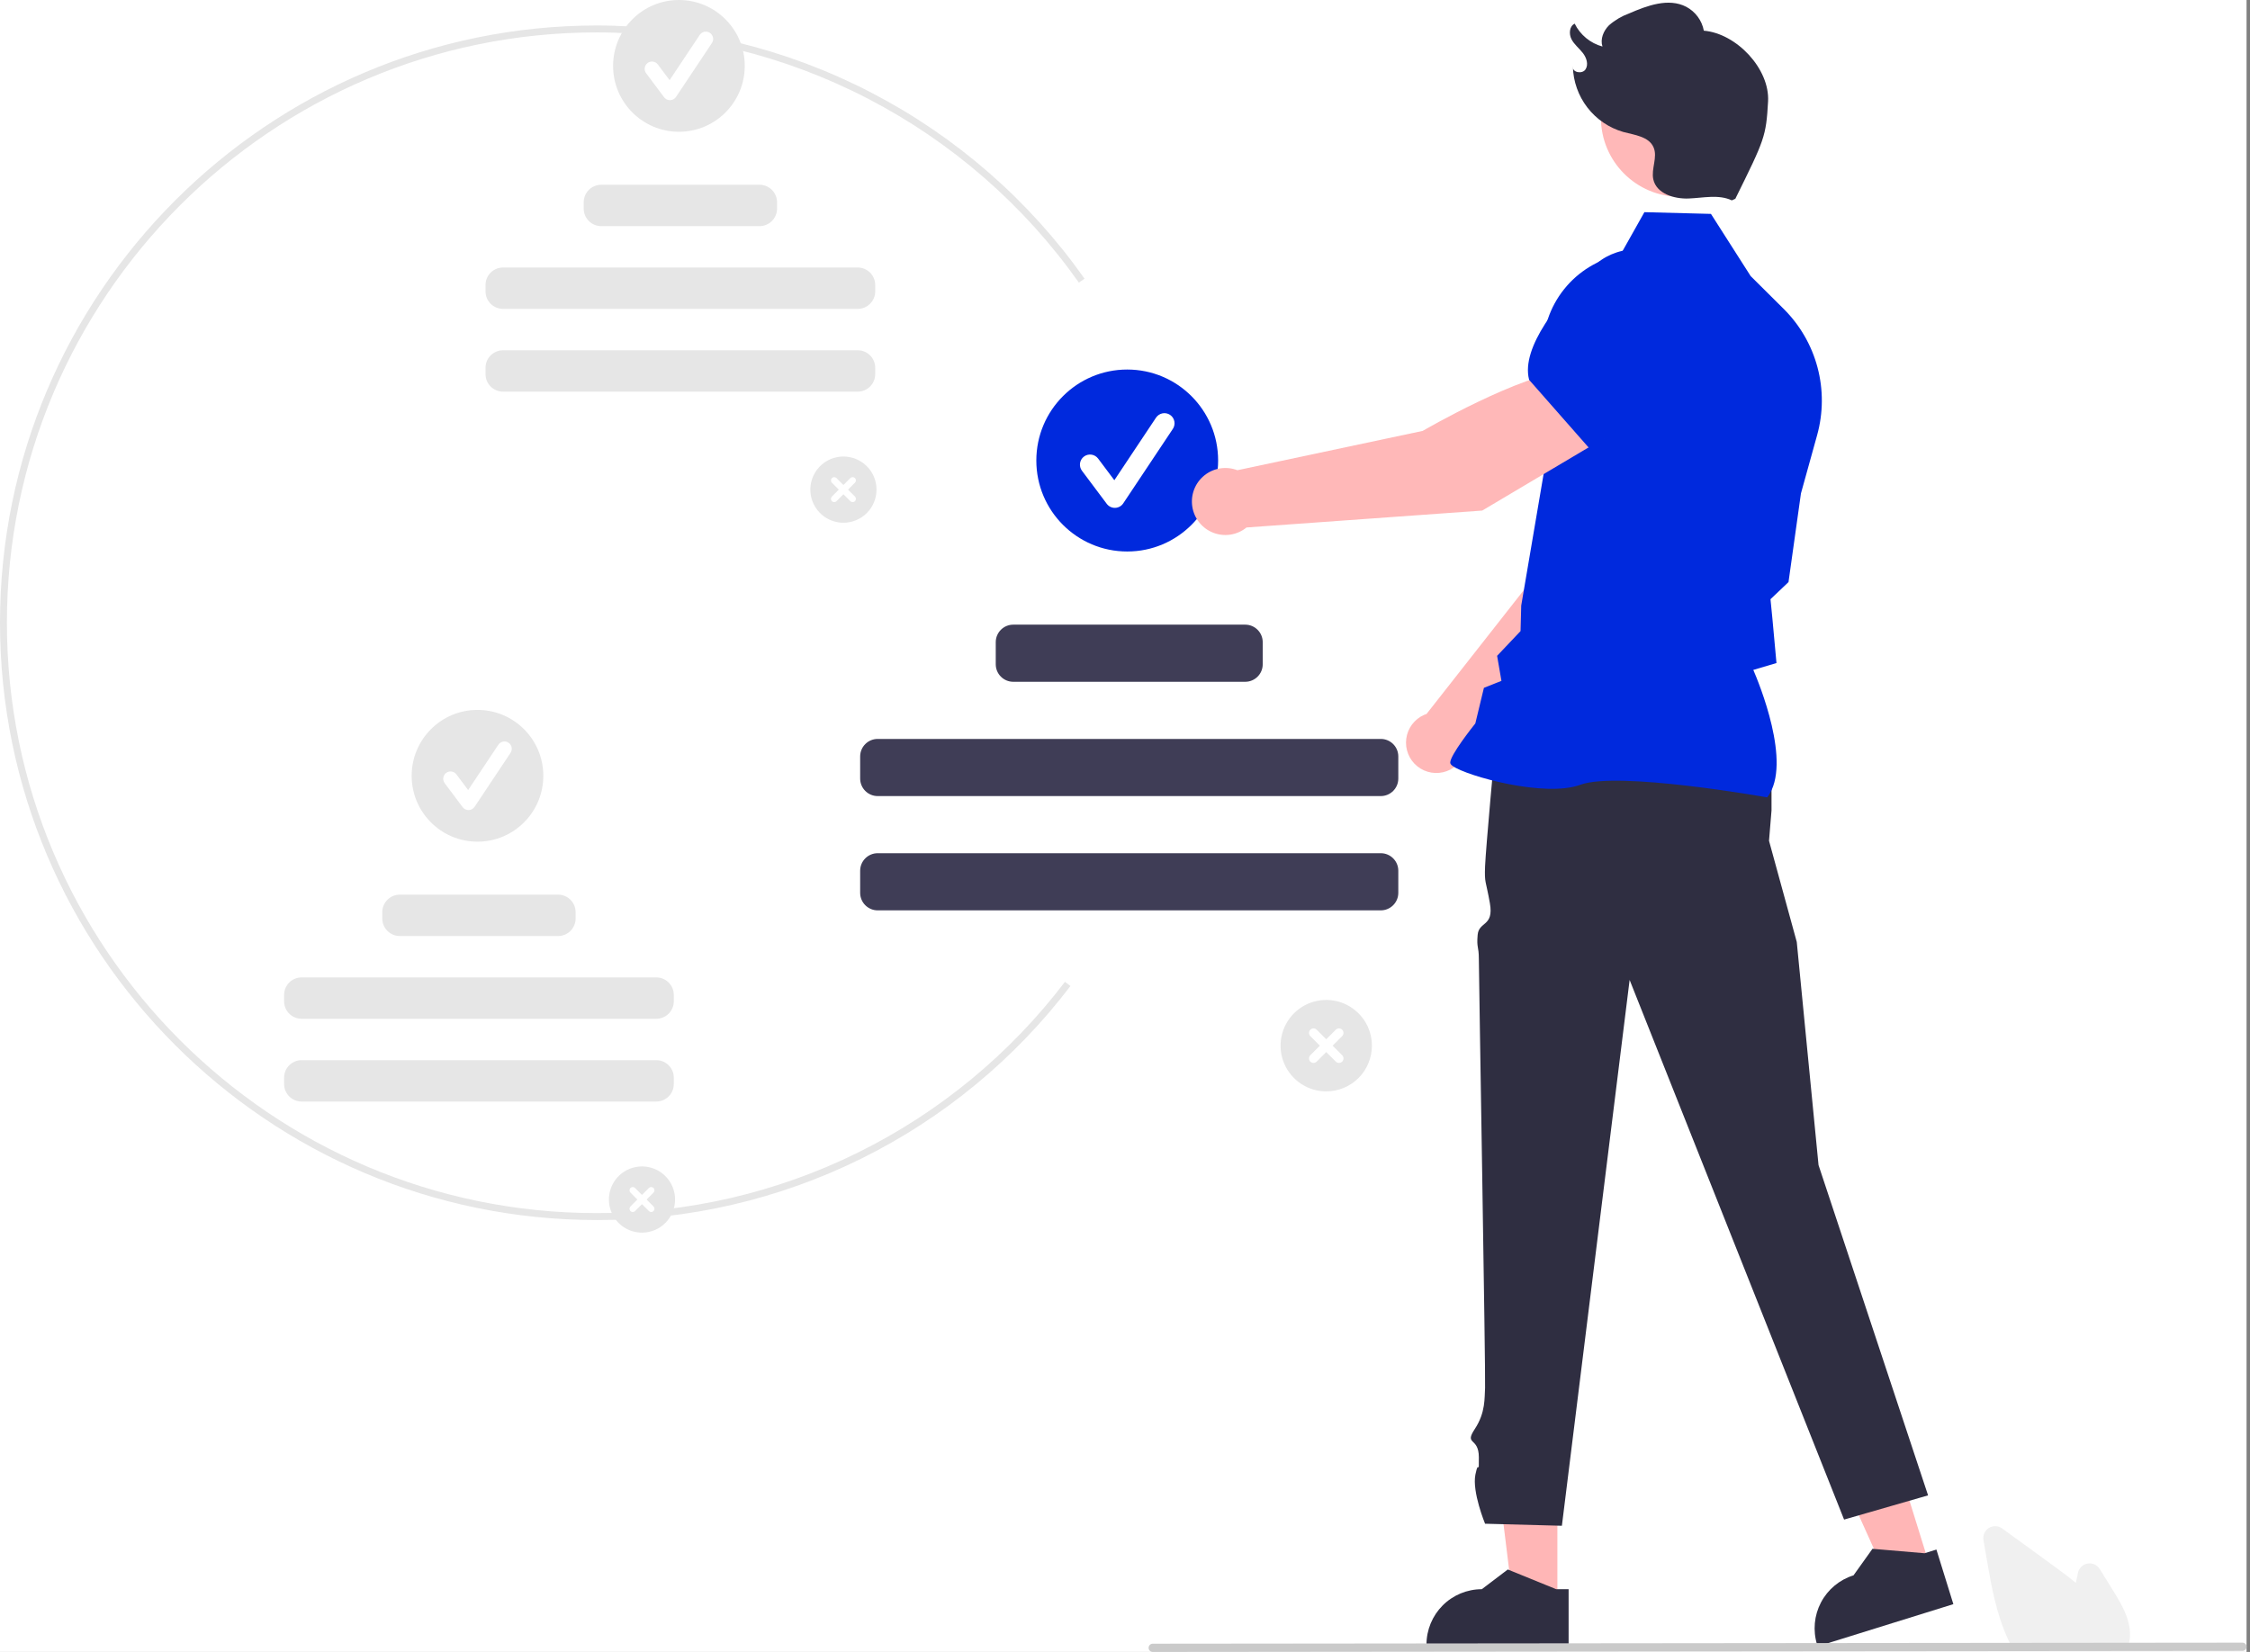 <svg width="512" height="376" viewBox="0 0 512 376" fill="none" xmlns="http://www.w3.org/2000/svg">
<rect x="0" y="0" width="512" height="376" fill="#808080" stroke="none"/>
<g clip-path="url(#clip0_835_114)">
<rect width="511.218" height="376" fill="white"/>
<path d="M135.789 277.69C60.915 277.69 0 216.706 0 141.746C0 66.785 60.915 5.801 135.789 5.801C157.545 5.824 178.978 11.068 198.292 21.093C217.606 31.119 234.237 45.635 246.791 63.423L245.507 64.332C233.098 46.749 216.659 32.401 197.569 22.491C178.478 12.581 157.293 7.398 135.789 7.376C61.782 7.376 1.573 67.654 1.573 141.746C1.573 215.837 61.782 276.116 135.789 276.116C156.405 276.183 176.756 271.464 195.243 262.329C213.73 253.195 229.85 239.894 242.337 223.471L243.584 224.428C230.951 241.044 214.643 254.501 195.939 263.743C177.236 272.984 156.647 277.758 135.789 277.69Z" fill="#E6E6E6"/>
<path d="M191.927 118.98C190.439 118.98 188.983 118.538 187.746 117.71C186.508 116.882 185.543 115.705 184.973 114.328C184.404 112.952 184.255 111.436 184.545 109.975C184.835 108.513 185.552 107.17 186.605 106.116C187.658 105.062 188.999 104.345 190.459 104.054C191.919 103.763 193.432 103.912 194.808 104.483C196.183 105.053 197.359 106.019 198.186 107.258C199.013 108.497 199.454 109.954 199.454 111.445C199.454 113.443 198.661 115.36 197.25 116.773C195.838 118.186 193.924 118.98 191.927 118.98Z" fill="#E6E6E6"/>
<path d="M194.552 113.022L192.977 111.445L194.552 109.868C194.621 109.799 194.676 109.717 194.714 109.627C194.751 109.536 194.771 109.44 194.771 109.342C194.771 109.244 194.752 109.147 194.715 109.057C194.677 108.966 194.622 108.884 194.553 108.815C194.484 108.746 194.402 108.691 194.312 108.654C194.222 108.616 194.125 108.597 194.027 108.597C193.929 108.597 193.833 108.617 193.743 108.654C193.652 108.692 193.57 108.747 193.502 108.817L191.927 110.393L190.351 108.817C190.212 108.677 190.023 108.599 189.826 108.599C189.63 108.599 189.441 108.677 189.301 108.817C189.162 108.956 189.084 109.145 189.084 109.342C189.084 109.539 189.162 109.728 189.301 109.868L190.876 111.445L189.301 113.022C189.163 113.161 189.085 113.35 189.086 113.547C189.086 113.743 189.164 113.932 189.303 114.071C189.442 114.21 189.63 114.289 189.827 114.289C190.024 114.289 190.212 114.211 190.352 114.073L191.927 112.496L193.502 114.073C193.571 114.142 193.652 114.197 193.743 114.234C193.833 114.271 193.929 114.291 194.027 114.291C194.124 114.291 194.221 114.271 194.311 114.234C194.401 114.197 194.483 114.142 194.552 114.073C194.621 114.004 194.675 113.922 194.713 113.832C194.75 113.741 194.769 113.645 194.769 113.547C194.769 113.45 194.75 113.353 194.713 113.263C194.675 113.173 194.621 113.091 194.552 113.022Z" fill="white"/>
<path d="M154.493 29.992C162.765 29.992 169.472 23.278 169.472 14.996C169.472 6.714 162.765 0 154.493 0C146.22 0 139.514 6.714 139.514 14.996C139.514 23.278 146.22 29.992 154.493 29.992Z" fill="#E6E6E6"/>
<path d="M152.45 22.801C152.191 22.801 151.936 22.741 151.705 22.625C151.473 22.509 151.272 22.341 151.117 22.134L147.03 16.678C146.899 16.503 146.804 16.304 146.749 16.092C146.695 15.879 146.683 15.659 146.714 15.442C146.745 15.225 146.818 15.016 146.93 14.828C147.041 14.639 147.189 14.475 147.364 14.343C147.539 14.212 147.738 14.116 147.95 14.062C148.162 14.007 148.383 13.995 148.599 14.026C148.816 14.057 149.024 14.131 149.212 14.242C149.401 14.354 149.565 14.502 149.696 14.677L152.37 18.245L159.237 7.934C159.483 7.569 159.864 7.316 160.295 7.232C160.727 7.147 161.175 7.236 161.541 7.48C161.907 7.725 162.162 8.104 162.25 8.536C162.337 8.967 162.251 9.416 162.009 9.784L153.836 22.058C153.688 22.28 153.49 22.463 153.256 22.592C153.023 22.722 152.763 22.793 152.496 22.8L152.45 22.801Z" fill="white"/>
<path d="M172.833 42.051H136.813C134.611 42.051 132.826 43.838 132.826 46.042V47.478C132.826 49.682 134.611 51.469 136.813 51.469H172.833C175.035 51.469 176.82 49.682 176.82 47.478V46.042C176.82 43.838 175.035 42.051 172.833 42.051Z" fill="#E6E6E6"/>
<path d="M195.175 60.887H114.469C112.267 60.887 110.482 62.674 110.482 64.878V66.314C110.482 68.519 112.267 70.305 114.469 70.305H195.175C197.377 70.305 199.162 68.519 199.162 66.314V64.878C199.162 62.674 197.377 60.887 195.175 60.887Z" fill="#E6E6E6"/>
<path d="M195.175 79.724H114.469C112.267 79.724 110.482 81.51 110.482 83.715V85.151C110.482 87.355 112.267 89.142 114.469 89.142H195.175C197.377 89.142 199.162 87.355 199.162 85.151V83.715C199.162 81.51 197.377 79.724 195.175 79.724Z" fill="#E6E6E6"/>
<path d="M146.087 280.561C144.599 280.561 143.143 280.119 141.906 279.291C140.668 278.463 139.703 277.286 139.133 275.91C138.564 274.533 138.415 273.017 138.705 271.556C138.996 270.094 139.712 268.751 140.765 267.697C141.818 266.644 143.159 265.926 144.619 265.635C146.079 265.344 147.593 265.494 148.968 266.064C150.343 266.634 151.519 267.6 152.346 268.839C153.173 270.078 153.614 271.535 153.614 273.026C153.614 275.024 152.821 276.941 151.41 278.354C149.998 279.767 148.084 280.561 146.087 280.561Z" fill="#E6E6E6"/>
<path d="M148.712 274.602L147.137 273.025L148.712 271.449C148.851 271.309 148.929 271.12 148.929 270.923C148.929 270.726 148.851 270.537 148.712 270.397C148.573 270.258 148.384 270.18 148.187 270.18C147.99 270.18 147.801 270.258 147.662 270.397L146.087 271.974L144.512 270.397C144.372 270.258 144.184 270.18 143.987 270.18C143.79 270.18 143.601 270.258 143.462 270.397C143.322 270.537 143.244 270.726 143.244 270.923C143.244 271.12 143.322 271.309 143.462 271.449L145.037 273.025L143.462 274.602C143.322 274.742 143.244 274.931 143.244 275.128C143.244 275.325 143.322 275.514 143.462 275.654C143.601 275.793 143.79 275.871 143.987 275.871C144.184 275.871 144.372 275.793 144.512 275.654L146.087 274.077L147.662 275.654C147.801 275.793 147.99 275.871 148.187 275.871C148.384 275.871 148.573 275.793 148.712 275.654C148.851 275.514 148.929 275.325 148.929 275.128C148.929 274.931 148.851 274.742 148.712 274.602Z" fill="white"/>
<path d="M108.655 191.573C116.927 191.573 123.634 184.859 123.634 176.577C123.634 168.295 116.927 161.581 108.655 161.581C100.382 161.581 93.676 168.295 93.676 176.577C93.676 184.859 100.382 191.573 108.655 191.573Z" fill="#E6E6E6"/>
<path d="M106.61 184.382C106.351 184.382 106.096 184.321 105.865 184.206C105.633 184.09 105.432 183.922 105.277 183.714L101.191 178.259C101.059 178.084 100.964 177.885 100.91 177.673C100.855 177.46 100.843 177.24 100.874 177.023C100.905 176.806 100.978 176.597 101.09 176.409C101.201 176.22 101.349 176.056 101.524 175.924C101.699 175.793 101.898 175.697 102.11 175.643C102.322 175.588 102.543 175.576 102.759 175.607C102.976 175.638 103.184 175.712 103.373 175.823C103.561 175.935 103.725 176.083 103.857 176.258L106.53 179.826L113.397 169.515C113.517 169.331 113.673 169.173 113.855 169.049C114.037 168.926 114.242 168.84 114.457 168.796C114.672 168.752 114.894 168.752 115.11 168.794C115.326 168.836 115.531 168.921 115.714 169.043C115.896 169.165 116.053 169.322 116.175 169.505C116.297 169.688 116.382 169.893 116.424 170.109C116.467 170.325 116.466 170.547 116.422 170.763C116.378 170.978 116.293 171.183 116.169 171.365L107.996 183.639C107.849 183.861 107.65 184.044 107.417 184.173C107.183 184.302 106.923 184.374 106.656 184.381L106.61 184.382Z" fill="white"/>
<path d="M126.995 203.632H90.975C88.773 203.632 86.988 205.419 86.988 207.623V209.059C86.988 211.263 88.773 213.05 90.975 213.05H126.995C129.197 213.05 130.982 211.263 130.982 209.059V207.623C130.982 205.419 129.197 203.632 126.995 203.632Z" fill="#E6E6E6"/>
<path d="M149.339 222.468H68.633C66.431 222.468 64.647 224.255 64.647 226.459V227.896C64.647 230.1 66.431 231.886 68.633 231.886H149.339C151.541 231.886 153.326 230.1 153.326 227.896V226.459C153.326 224.255 151.541 222.468 149.339 222.468Z" fill="#E6E6E6"/>
<path d="M149.339 241.305H68.633C66.431 241.305 64.647 243.092 64.647 245.296V246.732C64.647 248.936 66.431 250.723 68.633 250.723H149.339C151.541 250.723 153.326 248.936 153.326 246.732V245.296C153.326 243.092 151.541 241.305 149.339 241.305Z" fill="#E6E6E6"/>
<path d="M301.792 248.41C299.737 248.41 297.727 247.8 296.018 246.657C294.309 245.513 292.976 243.888 292.19 241.987C291.403 240.085 291.197 237.993 291.598 235.974C291.999 233.956 292.989 232.102 294.443 230.646C295.896 229.191 297.748 228.2 299.765 227.799C301.781 227.397 303.871 227.603 305.77 228.391C307.669 229.178 309.293 230.512 310.435 232.223C311.577 233.935 312.186 235.946 312.186 238.005C312.186 240.764 311.091 243.411 309.142 245.363C307.193 247.314 304.549 248.41 301.792 248.41Z" fill="#E6E6E6"/>
<path d="M305.42 240.182L303.245 238.004L305.42 235.827C305.612 235.634 305.72 235.373 305.72 235.101C305.72 234.828 305.612 234.567 305.42 234.375C305.227 234.182 304.967 234.074 304.695 234.074C304.423 234.074 304.162 234.182 303.97 234.375L301.795 236.552L299.62 234.375C299.427 234.182 299.166 234.074 298.895 234.074C298.623 234.074 298.362 234.182 298.169 234.375C297.977 234.567 297.869 234.828 297.869 235.101C297.869 235.373 297.977 235.634 298.169 235.827L300.344 238.004L298.169 240.182C297.977 240.374 297.869 240.635 297.869 240.907C297.869 241.18 297.977 241.441 298.169 241.633C298.362 241.826 298.623 241.934 298.895 241.934C299.166 241.934 299.427 241.826 299.62 241.633L301.795 239.456L303.97 241.633C304.162 241.826 304.423 241.934 304.695 241.934C304.966 241.934 305.227 241.826 305.42 241.633C305.612 241.441 305.72 241.18 305.72 240.907C305.72 240.635 305.612 240.374 305.42 240.182L305.42 240.182Z" fill="white"/>
<path d="M256.507 125.526C267.931 125.526 277.191 116.254 277.191 104.818C277.191 93.381 267.931 84.109 256.507 84.109C245.083 84.109 235.822 93.381 235.822 104.818C235.822 116.254 245.083 125.526 256.507 125.526Z" fill="#0029DD"/>
<path d="M253.686 115.596C253.329 115.596 252.976 115.513 252.657 115.353C252.338 115.193 252.06 114.96 251.845 114.674L246.202 107.141C246.021 106.899 245.889 106.624 245.814 106.331C245.739 106.038 245.723 105.733 245.765 105.434C245.808 105.134 245.909 104.846 246.063 104.586C246.217 104.325 246.421 104.098 246.663 103.917C246.904 103.735 247.179 103.603 247.472 103.528C247.765 103.453 248.069 103.436 248.369 103.479C248.668 103.522 248.955 103.623 249.215 103.777C249.475 103.931 249.702 104.135 249.884 104.377L253.576 109.305L263.058 95.066C263.225 94.814 263.441 94.598 263.692 94.429C263.943 94.261 264.225 94.144 264.521 94.084C264.817 94.025 265.123 94.025 265.419 94.083C265.716 94.142 265.998 94.259 266.249 94.426C266.501 94.594 266.716 94.81 266.885 95.061C267.053 95.313 267.17 95.595 267.229 95.892C267.288 96.188 267.289 96.494 267.23 96.791C267.171 97.087 267.055 97.37 266.887 97.621L255.601 114.57C255.396 114.877 255.122 115.13 254.8 115.308C254.478 115.486 254.118 115.585 253.75 115.595C253.729 115.595 253.707 115.596 253.686 115.596Z" fill="white"/>
<path d="M283.352 142.178H230.574C228.373 142.178 226.588 143.965 226.588 146.169V151.192C226.588 153.397 228.373 155.183 230.574 155.183H283.352C285.554 155.183 287.339 153.397 287.339 151.192V146.169C287.339 143.965 285.554 142.178 283.352 142.178Z" fill="#3F3D56"/>
<path d="M314.205 168.189H199.721C197.519 168.189 195.734 169.976 195.734 172.18V177.204C195.734 179.408 197.519 181.195 199.721 181.195H314.205C316.407 181.195 318.192 179.408 318.192 177.204V172.18C318.192 169.976 316.407 168.189 314.205 168.189Z" fill="#3F3D56"/>
<path d="M314.205 194.2H199.721C197.519 194.2 195.734 195.987 195.734 198.191V203.215C195.734 205.419 197.519 207.206 199.721 207.206H314.205C316.407 207.206 318.192 205.419 318.192 203.215V198.191C318.192 195.987 316.407 194.2 314.205 194.2Z" fill="#3F3D56"/>
<path d="M354.391 364.998L344.36 364.997L339.588 326.262L354.393 326.263L354.391 364.998Z" fill="#FFB6B6"/>
<path d="M354.123 361.718L343.413 357.357L343.106 357.231L337.193 361.718C333.854 361.719 330.652 363.047 328.292 365.41C325.931 367.774 324.604 370.98 324.604 374.322V374.731H356.946V361.718H354.123Z" fill="#2F2E41"/>
<path d="M439.174 356.586L429.595 359.566L413.555 323.993L427.693 319.596L439.174 356.586Z" fill="#FFB6B6"/>
<path d="M437.946 353.534L426.426 352.551L426.095 352.522L421.779 358.564C418.59 359.557 415.926 361.776 414.373 364.735C412.819 367.693 412.502 371.148 413.492 374.341L413.614 374.731L444.499 365.122L440.642 352.695L437.946 353.534Z" fill="#2F2E41"/>
<path d="M399.039 166.571L403.118 178.188V184.467L402.55 191.372L408.864 214.402L413.818 265.186L438.746 340.362L419.632 345.873L370.831 223.043L355.417 347.281L337.938 346.815C337.938 346.815 334.947 339.575 335.734 335.638C336.52 331.702 336.52 336.426 336.52 331.702C336.52 326.979 333.111 329.03 335.602 325.249C338.093 321.468 337.783 318.158 337.938 315.877C338.093 313.595 336.52 221.487 336.52 218.338C336.52 215.189 335.975 215.879 336.248 212.779C336.52 209.678 339.976 210.953 339.034 205.592C338.093 200.231 337.783 201.168 337.938 197.157C338.093 193.146 340.26 169.627 340.26 169.627L399.039 166.571Z" fill="#2F2E41"/>
<path d="M333.618 170.35L368.66 136.518L378.372 108.987L364.046 102.75C356.688 109.807 348.734 131.787 348.734 131.787L324.62 162.5C324.432 162.564 324.245 162.633 324.06 162.715C322.974 163.194 322.029 163.946 321.318 164.898C320.607 165.849 320.154 166.968 320.001 168.147C319.848 169.325 320.001 170.523 320.446 171.625C320.891 172.727 321.612 173.695 322.54 174.436C323.468 175.177 324.571 175.666 325.743 175.856C326.915 176.045 328.116 175.929 329.229 175.518C330.343 175.108 331.332 174.416 332.101 173.511C332.87 172.606 333.393 171.517 333.618 170.35Z" fill="#FFB8B8"/>
<path d="M360.016 105.824L378.187 111.599L378.256 111.588C385.019 110.454 390.631 99.394 394.148 90.317C395.305 87.323 395.284 84 394.088 81.021C392.892 78.043 390.611 75.629 387.706 74.27C385.556 73.281 383.173 72.915 380.826 73.211C378.479 73.508 376.261 74.456 374.424 75.948L365.093 83.581L360.016 105.824Z" fill="#0029DD"/>
<path d="M402.126 181.494L402.232 181.353C407.901 173.825 400.147 155.183 398.975 152.479L404.246 150.916L403.327 140.867L402.885 136.386L406.984 132.489L406.997 132.39L409.816 112.306L413.505 99.014C414.895 93.989 414.924 88.684 413.59 83.644C412.255 78.603 409.605 74.009 405.911 70.333L398.372 62.839L389.338 48.684L374.193 48.292L368.746 57.978C363.682 59.013 359.14 61.794 355.913 65.836C352.685 69.879 350.977 74.927 351.084 80.101L351.597 105.887L346.163 137.836L346.01 143.639L340.676 149.274L341.662 154.971L337.672 156.562L335.72 164.658C334.974 165.592 330.051 171.822 330.006 173.559C329.999 173.82 330.185 174.077 330.59 174.367C333.777 176.65 351.59 181.597 359.607 178.623C368.146 175.458 401.614 181.402 401.952 181.462L402.126 181.494Z" fill="#0029DD"/>
<path d="M364.998 99.751L357.261 84.309C346.031 85.076 323.744 98.075 323.744 98.075L281.574 107.026C280.325 106.546 278.972 106.403 277.65 106.612C276.328 106.822 275.084 107.376 274.045 108.22C273.005 109.063 272.205 110.166 271.727 111.418C271.248 112.669 271.107 114.024 271.318 115.347C271.529 116.67 272.084 117.915 272.928 118.955C273.772 119.995 274.874 120.794 276.125 121.271C277.375 121.749 278.729 121.889 280.05 121.676C281.372 121.463 282.614 120.906 283.652 120.06L337.293 116.21L364.998 99.751Z" fill="#FFB8B8"/>
<path d="M361.877 102.286L382.083 87.253L385.642 74.412C386.331 71.889 386.302 69.223 385.558 66.715C384.813 64.207 383.383 61.958 381.428 60.222C378.763 57.886 375.311 56.65 371.771 56.764C368.23 56.879 364.865 58.334 362.356 60.838C354.753 68.436 346.08 79.036 347.943 86.386L347.962 86.461L361.877 102.286Z" fill="#0029DD"/>
<path d="M382.266 44.782C392.189 44.782 400.233 36.729 400.233 26.794C400.233 16.86 392.189 8.807 382.266 8.807C372.343 8.807 364.299 16.86 364.299 26.794C364.299 36.729 372.343 44.782 382.266 44.782Z" fill="#FFB8B8"/>
<path d="M394.09 45.606C391.085 44.193 387.575 45.052 384.257 45.182C380.939 45.313 376.92 44.061 376.216 40.813C375.695 38.411 377.26 35.778 376.274 33.527C375.199 31.072 371.972 30.723 369.384 30.036C366.141 29.097 363.28 27.149 361.218 24.472C359.156 21.796 357.999 18.531 357.916 15.152C357.736 16.493 360.028 16.933 360.781 15.81C361.534 14.686 361.016 13.13 360.186 12.062C359.355 10.995 358.235 10.142 357.609 8.942C356.983 7.743 357.104 5.962 358.327 5.385C358.953 6.651 359.841 7.77 360.931 8.667C362.021 9.565 363.289 10.221 364.65 10.592C364.094 8.901 364.881 7 366.146 5.749C367.491 4.577 369.04 3.664 370.716 3.055C374.857 1.258 379.693 -0.531 383.704 1.543C384.739 2.088 385.638 2.861 386.333 3.803C387.028 4.745 387.502 5.833 387.719 6.984C395.138 7.612 402.756 15.658 402.334 23.1C401.879 31.111 401.547 31.759 394.886 45.241" fill="#2F2E41"/>
<path d="M484.093 375.193H457.997L457.884 374.99C457.551 374.384 457.229 373.742 456.928 373.082C454.24 367.321 453.103 360.731 452.101 354.918L451.346 350.536C451.255 350.005 451.323 349.459 451.544 348.968C451.764 348.476 452.126 348.062 452.583 347.778C453.04 347.493 453.571 347.352 454.108 347.372C454.646 347.392 455.165 347.572 455.6 347.889C459.566 350.778 463.534 353.664 467.503 356.548C469.005 357.642 470.722 358.909 472.365 360.279C472.524 359.507 472.69 358.734 472.856 357.971C472.97 357.445 473.239 356.964 473.628 356.592C474.016 356.219 474.507 355.971 475.038 355.879C475.568 355.787 476.114 355.856 476.605 356.076C477.096 356.297 477.51 356.659 477.795 357.117L480.848 362.028C483.075 365.614 485.04 369.148 484.64 372.96C484.642 373.006 484.638 373.053 484.63 373.098C484.549 373.724 484.401 374.34 484.186 374.933L484.093 375.193Z" fill="#F0F0F0"/>
<path d="M510.286 375.758L262.305 376C262.057 375.999 261.82 375.9 261.646 375.724C261.471 375.549 261.373 375.311 261.373 375.063C261.373 374.815 261.471 374.578 261.646 374.402C261.82 374.226 262.057 374.127 262.305 374.126L510.286 373.884C510.534 373.885 510.771 373.984 510.945 374.16C511.12 374.336 511.218 374.573 511.218 374.821C511.218 375.069 511.12 375.307 510.945 375.482C510.771 375.658 510.534 375.757 510.286 375.758Z" fill="#CACACA"/>
</g>
<defs>
<clipPath id="clip0_835_114">
<rect width="511.218" height="376" fill="white"/>
</clipPath>
</defs>
</svg>
